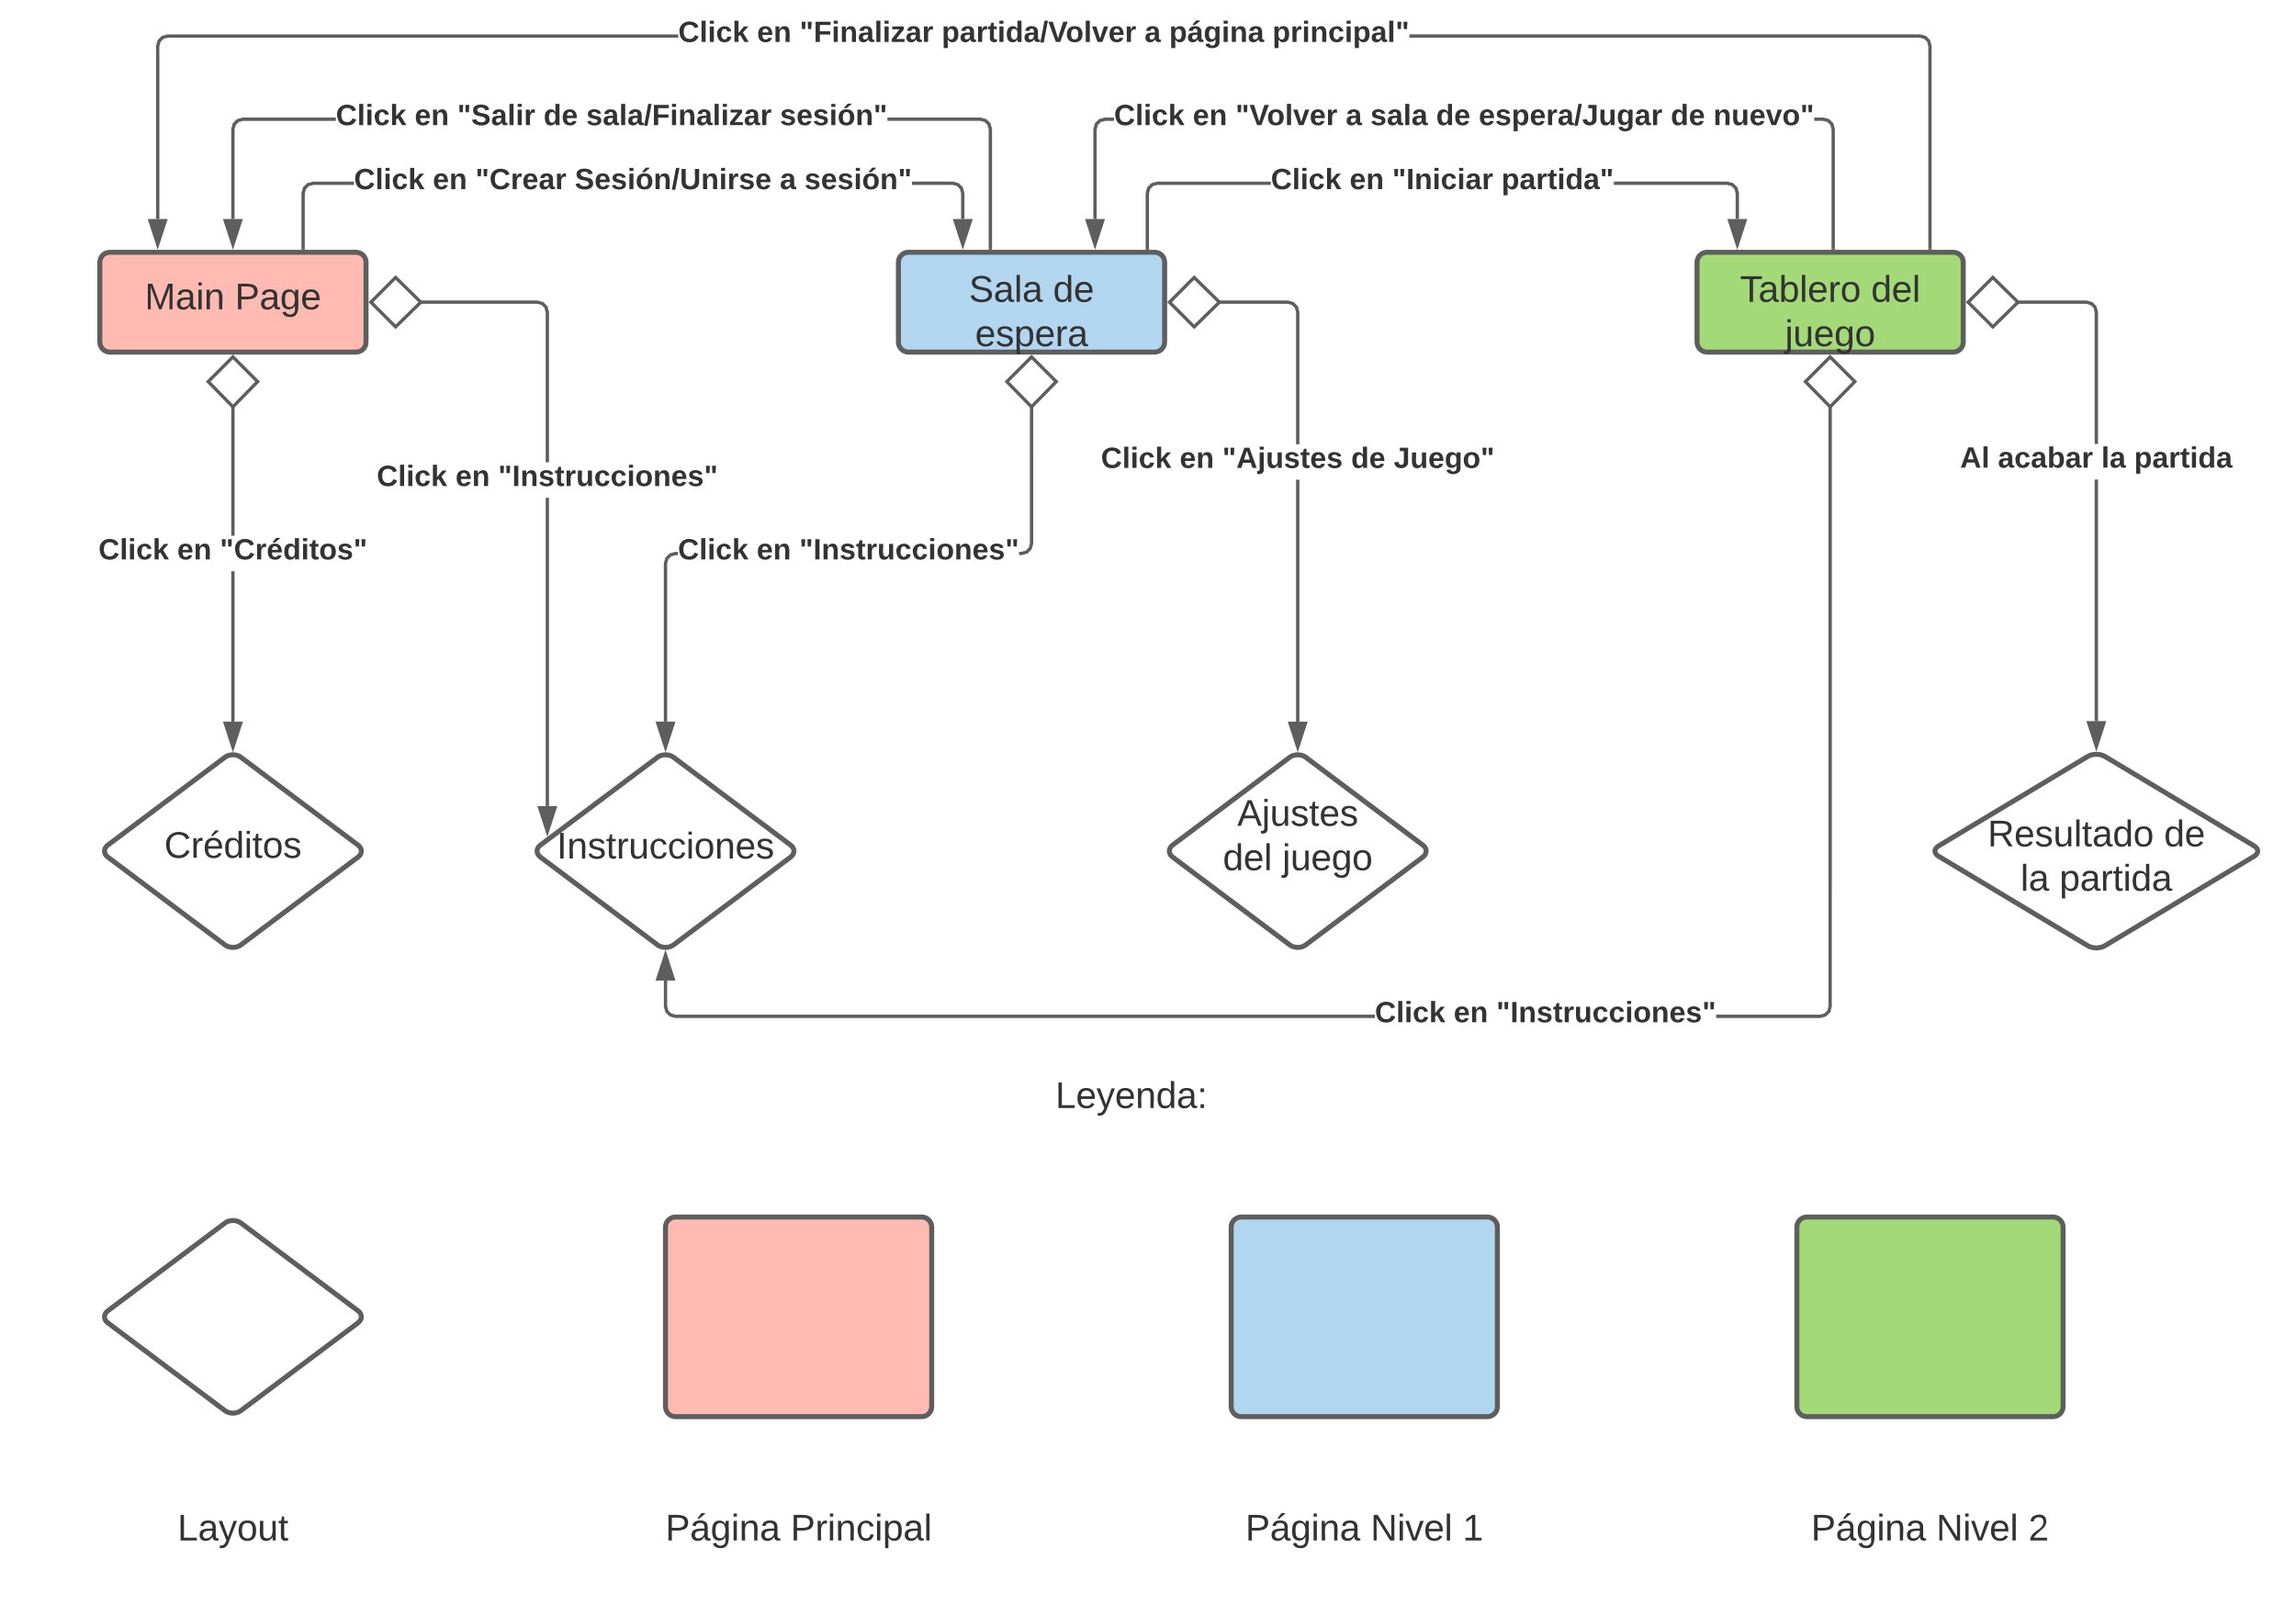 <svg xmlns="http://www.w3.org/2000/svg" xmlns:xlink="http://www.w3.org/1999/xlink" xmlns:lucid="lucid" width="1380" height="971.67"><g transform="translate(-100 -48.333)" lucid:page-tab-id="0_0"><path d="M0 0h1870.87v1322.83H0z" fill="#fff"/><path d="M1140 940h240v60h-240z" fill="none"/><use xlink:href="#a" transform="matrix(1,0,0,1,1140,940) translate(48.519 34.444)"/><use xlink:href="#b" transform="matrix(1,0,0,1,1140,940) translate(123.765 34.444)"/><use xlink:href="#c" transform="matrix(1,0,0,1,1140,940) translate(179.136 34.444)"/><path d="M460 940h240v60H460z" fill="none"/><use xlink:href="#a" transform="matrix(1,0,0,1,460,940) translate(39.907 34.444)"/><use xlink:href="#d" transform="matrix(1,0,0,1,460,940) translate(115.154 34.444)"/><path d="M800 940h240v60H800z" fill="none"/><use xlink:href="#a" transform="matrix(1,0,0,1,800,940) translate(48.519 34.444)"/><use xlink:href="#b" transform="matrix(1,0,0,1,800,940) translate(123.765 34.444)"/><use xlink:href="#e" transform="matrix(1,0,0,1,800,940) translate(179.136 34.444)"/><path d="M660 680h240v60H660z" fill="none"/><use xlink:href="#f" transform="matrix(1,0,0,1,660,680) translate(74.321 34.444)"/><path d="M120 940h240v60H120z" fill="none"/><use xlink:href="#g" transform="matrix(1,0,0,1,120,940) translate(86.667 34.444)"/><path d="M160 206c0-3.3 2.7-6 6-6h148c3.3 0 6 2.7 6 6v48c0 3.3-2.7 6-6 6H166c-3.3 0-6-2.7-6-6z" stroke="#5e5e5e" stroke-width="3" fill="#ffbbb1"/><use xlink:href="#h" transform="matrix(1,0,0,1,172,212) translate(14.975 22.278)"/><use xlink:href="#i" transform="matrix(1,0,0,1,172,212) translate(69.173 22.278)"/><path d="M640 206c0-3.3 2.7-6 6-6h148c3.3 0 6 2.7 6 6v48c0 3.3-2.7 6-6 6H646c-3.3 0-6-2.7-6-6z" stroke="#5e5e5e" stroke-width="3" fill="#b2d6ef"/><use xlink:href="#j" transform="matrix(1,0,0,1,652,212) translate(30.377 17.778)"/><use xlink:href="#k" transform="matrix(1,0,0,1,652,212) translate(80.932 17.778)"/><use xlink:href="#l" transform="matrix(1,0,0,1,652,212) translate(34.08 44.444)"/><path d="M1120 206c0-3.3 2.7-6 6-6h148c3.3 0 6 2.7 6 6v48c0 3.3-2.7 6-6 6h-148c-3.3 0-6-2.7-6-6z" stroke="#5e5e5e" stroke-width="3" fill="#a3d977"/><use xlink:href="#m" transform="matrix(1,0,0,1,1132,212) translate(13.802 17.778)"/><use xlink:href="#n" transform="matrix(1,0,0,1,1132,212) translate(92.63 17.778)"/><use xlink:href="#o" transform="matrix(1,0,0,1,1132,212) translate(40.87 44.444)"/><path d="M235.2 503.6c2.65-2 6.95-2 9.6 0l70.4 52.8c2.65 2 2.65 5.2 0 7.2l-70.4 52.8c-2.65 2-6.95 2-9.6 0l-70.4-52.8c-2.65-2-2.65-5.2 0-7.2z" stroke="#5e5e5e" stroke-width="3" fill="#fff"/><use xlink:href="#p" transform="matrix(1,0,0,1,165,505) translate(33.74 59.028)"/><path d="M495.2 503.6c2.65-2 6.95-2 9.6 0l70.4 52.8c2.65 2 2.65 5.2 0 7.2l-70.4 52.8c-2.65 2-6.95 2-9.6 0l-70.4-52.8c-2.65-2-2.65-5.2 0-7.2z" stroke="#5e5e5e" stroke-width="3" fill="#fff"/><use xlink:href="#q" transform="matrix(1,0,0,1,425,505) translate(9.63 59.444)"/><path d="M875.2 503.6c2.65-2 6.95-2 9.6 0l70.4 52.8c2.65 2 2.65 5.2 0 7.2l-70.4 52.8c-2.65 2-6.95 2-9.6 0l-70.4-52.8c-2.65-2-2.65-5.2 0-7.2z" stroke="#5e5e5e" stroke-width="3" fill="#fff"/><use xlink:href="#r" transform="matrix(1,0,0,1,805,505) translate(38.616 39.788)"/><use xlink:href="#s" transform="matrix(1,0,0,1,805,505) translate(30.005 66.454)"/><use xlink:href="#t" transform="matrix(1,0,0,1,805,505) translate(65.746 66.454)"/><path d="M1354.86 503.1c2.84-1.72 7.44-1.72 10.28 0l89.72 53.8c2.84 1.72 2.84 4.48 0 6.2l-89.72 53.8c-2.84 1.72-7.44 1.72-10.28 0l-89.72-53.8c-2.84-1.72-2.84-4.48 0-6.2z" stroke="#5e5e5e" stroke-width="3" fill="#fff"/><use xlink:href="#u" transform="matrix(1,0,0,1,1265,505) translate(29.635 52.153)"/><use xlink:href="#v" transform="matrix(1,0,0,1,1265,505) translate(135.684 52.153)"/><use xlink:href="#w" transform="matrix(1,0,0,1,1265,505) translate(49.419 78.819)"/><use xlink:href="#x" transform="matrix(1,0,0,1,1265,505) translate(72.814 78.819)"/><path d="M241 482.17h-2v-90.42h2zm0-111.75h-2v-78.17h2zM240 497.43l-4.64-14.26h9.28z" fill="#5e5e5e"/><path d="M240 500.67l-6-18.5h12zm-3.26-16.5L240 494.2l3.26-10.03z" fill="#5e5e5e"/><path d="M254.85 277.76L240 292.92l-14.85-15.16L240 262.92z" fill="#fff"/><path d="M256.26 277.76L240 294.34l-16.26-16.58L240 261.5zm-29.7 0L240 291.5l13.44-13.73L240 264.33z" fill="#5e5e5e"/><use xlink:href="#y" transform="matrix(1,0,0,1,159.16,370.419) translate(0 14.222)"/><use xlink:href="#z" transform="matrix(1,0,0,1,159.16,370.419) translate(47.358 14.222)"/><use xlink:href="#A" transform="matrix(1,0,0,1,159.16,370.419) translate(72.988 14.222)"/><path d="M429.98 532.9h-2V347.6h2zm-3.46-302.98l2.53 2.53.93 3.42v90.42h-2v-90.17l-.72-2.64-1.77-1.8-2.66-.7h-70.6v-2h70.87zM428.98 548.16l-4.64-14.27h9.27z" fill="#5e5e5e"/><path d="M428.98 551.4l-6.02-18.5H435zm-3.26-16.5l3.26 10.02 3.26-10.03z" fill="#5e5e5e"/><path d="M352.9 230l-15.14 14.85L322.9 230l14.86-14.85z" fill="#fff"/><path d="M354.34 230l-16.58 16.26L321.5 230l16.26-16.26zm-30 0l13.43 13.44L351.5 230l-13.73-13.44z" fill="#5e5e5e"/><use xlink:href="#y" transform="matrix(1,0,0,1,326.433,326.291) translate(0 14.222)"/><use xlink:href="#z" transform="matrix(1,0,0,1,326.433,326.291) translate(47.358 14.222)"/><use xlink:href="#B" transform="matrix(1,0,0,1,326.433,326.291) translate(72.988 14.222)"/><path d="M507.46 382.1h-1.33l-2.64.7-1.8 1.78-.7 2.64v94.95h-2v-95.22l.92-3.4 2.53-2.54 3.42-.9h1.6zM721 375.2l-.92 3.4-2.53 2.54-3.42.93h-1.6v-2h1.34l2.64-.73 1.8-1.77.7-2.65v-82.7h2zM500 497.43l-4.64-14.26h9.28z" fill="#5e5e5e"/><path d="M500 500.67l-6-18.5h12zm-3.26-16.5L500 494.2l3.26-10.03z" fill="#5e5e5e"/><path d="M734.85 277.76L720 292.9l-14.85-15.14L720 262.9z" fill="#fff"/><path d="M736.26 277.76L720 294.34l-16.26-16.58L720 261.5zm-29.7 0L720 291.5l13.44-13.73L720 264.33z" fill="#5e5e5e"/><use xlink:href="#y" transform="matrix(1,0,0,1,507.457,370.419) translate(0 14.222)"/><use xlink:href="#z" transform="matrix(1,0,0,1,507.457,370.419) translate(47.358 14.222)"/><use xlink:href="#B" transform="matrix(1,0,0,1,507.457,370.419) translate(72.988 14.222)"/><path d="M881 482.17h-2V336.75h2zm-3.45-252.25l2.53 2.53.92 3.42v79.55h-2v-79.3l-.7-2.63-1.8-1.8-2.63-.7h-41.62v-2h41.88zM880 497.43l-4.64-14.26h9.28z" fill="#5e5e5e"/><path d="M880 500.67l-6-18.5h12zm-3.26-16.5L880 494.2l3.26-10.03z" fill="#5e5e5e"/><path d="M832.9 230l-15.14 14.85L802.9 230l14.86-14.85z" fill="#fff"/><path d="M834.34 230l-16.58 16.26L801.5 230l16.26-16.26zm-30 0l13.43 13.44L831.5 230l-13.73-13.44z" fill="#5e5e5e"/><use xlink:href="#y" transform="matrix(1,0,0,1,761.704,315.419) translate(0 14.222)"/><use xlink:href="#z" transform="matrix(1,0,0,1,761.704,315.419) translate(47.358 14.222)"/><use xlink:href="#C" transform="matrix(1,0,0,1,761.704,315.419) translate(72.988 14.222)"/><use xlink:href="#D" transform="matrix(1,0,0,1,761.704,315.419) translate(150.37 14.222)"/><use xlink:href="#E" transform="matrix(1,0,0,1,761.704,315.419) translate(176 14.222)"/><path d="M501 653.2l.7 2.64 1.8 1.77 2.63.73h420.24v2h-420.5l-3.42-.92-2.53-2.52-.92-3.42v-15.63h2zm700 .26l-.92 3.42-2.53 2.53-3.42.93h-62.67v-2h62.4l2.65-.72 1.8-1.76.7-2.64V292.25h2zM504.64 636.83h-9.28l4.64-14.26z" fill="#5e5e5e"/><path d="M506 637.83h-12l6-18.5zm-9.26-2h6.52L500 625.8z" fill="#5e5e5e"/><path d="M1214.85 277.76L1200 292.9l-14.85-15.14L1200 262.9z" fill="#fff"/><path d="M1216.26 277.76L1200 294.34l-16.26-16.58L1200 261.5zm-29.7 0L1200 291.5l13.44-13.73-13.44-13.44z" fill="#5e5e5e"/><use xlink:href="#y" transform="matrix(1,0,0,1,926.372,648.663) translate(0 14.222)"/><use xlink:href="#z" transform="matrix(1,0,0,1,926.372,648.663) translate(47.358 14.222)"/><use xlink:href="#B" transform="matrix(1,0,0,1,926.372,648.663) translate(72.988 14.222)"/><path d="M1361 481.82h-2V336.58h2zm-3.45-251.9l2.53 2.53.92 3.42v79.38h-2v-79.12l-.7-2.64-1.8-1.8-2.63-.7h-41.62v-2h41.88zM1360 497.1l-4.64-14.28h9.28z" fill="#5e5e5e"/><path d="M1360 500.32l-6-18.5h12zm-3.26-16.5l3.26 10.03 3.26-10.03z" fill="#5e5e5e"/><path d="M1312.9 230l-15.14 14.85L1282.9 230l14.86-14.85z" fill="#fff"/><path d="M1314.34 230l-16.58 16.26L1281.5 230l16.26-16.26zm-30 0l13.43 13.44L1311.5 230l-13.73-13.44z" fill="#5e5e5e"/><use xlink:href="#F" transform="matrix(1,0,0,1,1278.148,315.245) translate(0 14.222)"/><use xlink:href="#G" transform="matrix(1,0,0,1,1278.148,315.245) translate(22.667 14.222)"/><use xlink:href="#H" transform="matrix(1,0,0,1,1278.148,315.245) translate(84.84 14.222)"/><use xlink:href="#I" transform="matrix(1,0,0,1,1278.148,315.245) translate(104.593 14.222)"/><path d="M692.8 119.92l2.53 2.53.93 3.42v71.63h-2v-71.37l-.72-2.64-1.77-1.8-2.65-.7h-55.74v-2h56zM301.88 121h-55.75l-2.64.7-1.8 1.8-.7 2.63V180h-2v-54.13l.92-3.42 2.53-2.53 3.42-.92h56zM240 195.26L235.36 181h9.28z" fill="#5e5e5e"/><path d="M240 198.5l-6-18.5h12zm-3.26-16.5l3.26 10.03 3.26-10.03zM696.26 198.5h-2v-1.03h2z" fill="#5e5e5e"/><g><use xlink:href="#y" transform="matrix(1,0,0,1,301.876,109.333) translate(0 14.222)"/><use xlink:href="#z" transform="matrix(1,0,0,1,301.876,109.333) translate(47.358 14.222)"/><use xlink:href="#J" transform="matrix(1,0,0,1,301.876,109.333) translate(72.988 14.222)"/><use xlink:href="#D" transform="matrix(1,0,0,1,301.876,109.333) translate(124.84 14.222)"/><use xlink:href="#K" transform="matrix(1,0,0,1,301.876,109.333) translate(150.469 14.222)"/><use xlink:href="#L" transform="matrix(1,0,0,1,301.876,109.333) translate(266.914 14.222)"/></g><path d="M312.76 159.5h-24.42l-2.65.7-1.78 1.8-.72 2.63v32.87h-2v-33.13l.93-3.42 2.53-2.53 3.4-.92h24.7zm363.46-1.08l2.53 2.53.92 3.42V180h-2v-15.37l-.7-2.64-1.8-1.8-2.63-.7h-24.42v-2h24.68zM678.67 195.26L674.04 181h9.27z" fill="#5e5e5e"/><path d="M678.67 198.5l-6-18.5h12zM675.4 182l3.27 10.03 3.26-10.03zM283.2 198.5h-2v-1.03h2z" fill="#5e5e5e"/><g><use xlink:href="#y" transform="matrix(1,0,0,1,312.757,147.833) translate(0 14.222)"/><use xlink:href="#z" transform="matrix(1,0,0,1,312.757,147.833) translate(47.358 14.222)"/><use xlink:href="#M" transform="matrix(1,0,0,1,312.757,147.833) translate(72.988 14.222)"/><use xlink:href="#N" transform="matrix(1,0,0,1,312.757,147.833) translate(132.691 14.222)"/><use xlink:href="#O" transform="matrix(1,0,0,1,312.757,147.833) translate(255.951 14.222)"/><use xlink:href="#L" transform="matrix(1,0,0,1,312.757,147.833) translate(270.765 14.222)"/></g><path d="M770.43 198.5" stroke="#5e5e5e" stroke-width="2" fill="none"/><path fill="#5e5e5e"/><path fill="#5e5e5e"/><path d="M863.83 159.5h-68.1l-2.65.7-1.78 1.8-.7 2.63v32.87h-2v-33.13l.9-3.42 2.54-2.53 3.42-.92h68.37zm277.92-1.08l2.53 2.53.92 3.42V180h-2v-15.37l-.7-2.64-1.8-1.8-2.63-.7h-68.1v-2h68.37zM1144.2 195.26l-4.63-14.26h9.27z" fill="#5e5e5e"/><path d="M1144.2 198.5l-6-18.5h12.02zm-3.25-16.5l3.25 10.03 3.26-10.03zM790.6 198.5h-2v-1.03h2z" fill="#5e5e5e"/><g><use xlink:href="#y" transform="matrix(1,0,0,1,863.835,147.833) translate(0 14.222)"/><use xlink:href="#z" transform="matrix(1,0,0,1,863.835,147.833) translate(47.358 14.222)"/><use xlink:href="#P" transform="matrix(1,0,0,1,863.835,147.833) translate(72.988 14.222)"/><use xlink:href="#Q" transform="matrix(1,0,0,1,863.835,147.833) translate(138.617 14.222)"/></g><path d="M1199.4 119.92l2.53 2.53.92 3.42v71.63h-2v-71.37l-.7-2.64-1.8-1.8-2.63-.7h-5.3v-2h5.56zM769.58 121h-5.3l-2.64.7-1.78 1.8-.72 2.63V180h-2v-54.13l.93-3.42 2.53-2.53 3.4-.92h5.58zM758.14 195.26L753.5 181h9.28z" fill="#5e5e5e"/><path d="M758.14 198.5l-6-18.5h12.02zM754.9 182l3.24 10.03L761.4 182zM1202.85 198.5h-2v-1.03h2z" fill="#5e5e5e"/><g><use xlink:href="#y" transform="matrix(1,0,0,1,769.579,109.333) translate(0 14.222)"/><use xlink:href="#z" transform="matrix(1,0,0,1,769.579,109.333) translate(47.358 14.222)"/><use xlink:href="#R" transform="matrix(1,0,0,1,769.579,109.333) translate(72.988 14.222)"/><use xlink:href="#O" transform="matrix(1,0,0,1,769.579,109.333) translate(139.259 14.222)"/><use xlink:href="#S" transform="matrix(1,0,0,1,769.579,109.333) translate(154.074 14.222)"/><use xlink:href="#D" transform="matrix(1,0,0,1,769.579,109.333) translate(193.58 14.222)"/><use xlink:href="#T" transform="matrix(1,0,0,1,769.579,109.333) translate(219.21 14.222)"/><use xlink:href="#D" transform="matrix(1,0,0,1,769.579,109.333) translate(334.617 14.222)"/><use xlink:href="#U" transform="matrix(1,0,0,1,769.579,109.333) translate(360.247 14.222)"/></g><path d="M1257.55 69.92l2.53 2.53.92 3.42V197.5h-2V76.13l-.7-2.64-1.8-1.8-2.63-.7H947.12v-2h307zM507.65 71H200.92l-2.63.7-1.78 1.8-.72 2.63V180h-2V75.87l.92-3.42 2.53-2.53 3.4-.92h307.03zM194.78 195.26L190.14 181h9.27z" fill="#5e5e5e"/><path d="M194.78 198.5l-6-18.5h12zm-3.26-16.5l3.26 10.03 3.26-10.03zM1261 198.5h-2v-1.03h2z" fill="#5e5e5e"/><g><use xlink:href="#y" transform="matrix(1,0,0,1,507.66,59.333) translate(0 14.222)"/><use xlink:href="#z" transform="matrix(1,0,0,1,507.66,59.333) translate(47.358 14.222)"/><use xlink:href="#V" transform="matrix(1,0,0,1,507.66,59.333) translate(72.988 14.222)"/><use xlink:href="#W" transform="matrix(1,0,0,1,507.66,59.333) translate(158.321 14.222)"/><use xlink:href="#O" transform="matrix(1,0,0,1,507.66,59.333) translate(280.247 14.222)"/><use xlink:href="#X" transform="matrix(1,0,0,1,507.66,59.333) translate(295.062 14.222)"/><use xlink:href="#Y" transform="matrix(1,0,0,1,507.66,59.333) translate(357.136 14.222)"/></g><path d="M235.2 783.6c2.65-2 6.95-2 9.6 0l70.4 52.8c2.65 2 2.65 5.2 0 7.2l-70.4 52.8c-2.65 2-6.95 2-9.6 0l-70.4-52.8c-2.65-2-2.65-5.2 0-7.2z" stroke="#5e5e5e" stroke-width="3" fill="#fff"/><path d="M500 786c0-3.3 2.7-6 6-6h148c3.3 0 6 2.7 6 6v108c0 3.3-2.7 6-6 6H506c-3.3 0-6-2.7-6-6z" stroke="#5e5e5e" stroke-width="3" fill="#ffbbb1"/><path d="M840 786c0-3.3 2.7-6 6-6h148c3.3 0 6 2.7 6 6v108c0 3.3-2.7 6-6 6H846c-3.3 0-6-2.7-6-6z" stroke="#5e5e5e" stroke-width="3" fill="#b2d6ef"/><path d="M1180 786c0-3.3 2.7-6 6-6h148c3.3 0 6 2.7 6 6v108c0 3.3-2.7 6-6 6h-148c-3.3 0-6-2.7-6-6z" stroke="#5e5e5e" stroke-width="3" fill="#a3d977"/><defs><path fill="#333" d="M30-248c87 1 191-15 191 75 0 78-77 80-158 76V0H30v-248zm33 125c57 0 124 11 124-50 0-59-68-47-124-48v98" id="Z"/><path fill="#333" d="M141-36C126-15 110 5 73 4 37 3 15-17 15-53c-1-64 63-63 125-63 3-35-9-54-41-54-24 1-41 7-42 31l-33-3c5-37 33-52 76-52 45 0 72 20 72 64v82c-1 20 7 32 28 27v20c-31 9-61-2-59-35zM48-53c0 20 12 33 32 33 41-3 63-29 60-74-43 2-92-5-92 41zm25-158c8-23 27-35 38-54h36v5l-58 49H73" id="aa"/><path fill="#333" d="M177-190C167-65 218 103 67 71c-23-6-38-20-44-43l32-5c15 47 100 32 89-28v-30C133-14 115 1 83 1 29 1 15-40 15-95c0-56 16-97 71-98 29-1 48 16 59 35 1-10 0-23 2-32h30zM94-22c36 0 50-32 50-73 0-42-14-75-50-75-39 0-46 34-46 75s6 73 46 73" id="ab"/><path fill="#333" d="M24-231v-30h32v30H24zM24 0v-190h32V0H24" id="ac"/><path fill="#333" d="M117-194c89-4 53 116 60 194h-32v-121c0-31-8-49-39-48C34-167 62-67 57 0H25l-1-190h30c1 10-1 24 2 32 11-22 29-35 61-36" id="ad"/><path fill="#333" d="M141-36C126-15 110 5 73 4 37 3 15-17 15-53c-1-64 63-63 125-63 3-35-9-54-41-54-24 1-41 7-42 31l-33-3c5-37 33-52 76-52 45 0 72 20 72 64v82c-1 20 7 32 28 27v20c-31 9-61-2-59-35zM48-53c0 20 12 33 32 33 41-3 63-29 60-74-43 2-92-5-92 41" id="ae"/><g id="a"><use transform="matrix(0.062,0,0,0.062,0,0)" xlink:href="#Z"/><use transform="matrix(0.062,0,0,0.062,14.815,0)" xlink:href="#aa"/><use transform="matrix(0.062,0,0,0.062,27.16,0)" xlink:href="#ab"/><use transform="matrix(0.062,0,0,0.062,39.506,0)" xlink:href="#ac"/><use transform="matrix(0.062,0,0,0.062,44.383,0)" xlink:href="#ad"/><use transform="matrix(0.062,0,0,0.062,56.728,0)" xlink:href="#ae"/></g><path fill="#333" d="M190 0L58-211 59 0H30v-248h39L202-35l-2-213h31V0h-41" id="af"/><path fill="#333" d="M108 0H70L1-190h34L89-25l56-165h34" id="ag"/><path fill="#333" d="M100-194c63 0 86 42 84 106H49c0 40 14 67 53 68 26 1 43-12 49-29l28 8c-11 28-37 45-77 45C44 4 14-33 15-96c1-61 26-98 85-98zm52 81c6-60-76-77-97-28-3 7-6 17-6 28h103" id="ah"/><path fill="#333" d="M24 0v-261h32V0H24" id="ai"/><g id="b"><use transform="matrix(0.062,0,0,0.062,0,0)" xlink:href="#af"/><use transform="matrix(0.062,0,0,0.062,15.988,0)" xlink:href="#ac"/><use transform="matrix(0.062,0,0,0.062,20.864,0)" xlink:href="#ag"/><use transform="matrix(0.062,0,0,0.062,31.975,0)" xlink:href="#ah"/><use transform="matrix(0.062,0,0,0.062,44.321,0)" xlink:href="#ai"/></g><path fill="#333" d="M101-251c82-7 93 87 43 132L82-64C71-53 59-42 53-27h129V0H18c2-99 128-94 128-182 0-28-16-43-45-43s-46 15-49 41l-32-3c6-41 34-60 81-64" id="aj"/><use transform="matrix(0.062,0,0,0.062,0,0)" xlink:href="#aj" id="c"/><path fill="#333" d="M114-163C36-179 61-72 57 0H25l-1-190h30c1 12-1 29 2 39 6-27 23-49 58-41v29" id="ak"/><path fill="#333" d="M96-169c-40 0-48 33-48 73s9 75 48 75c24 0 41-14 43-38l32 2c-6 37-31 61-74 61-59 0-76-41-82-99-10-93 101-131 147-64 4 7 5 14 7 22l-32 3c-4-21-16-35-41-35" id="al"/><path fill="#333" d="M115-194c55 1 70 41 70 98S169 2 115 4C84 4 66-9 55-30l1 105H24l-1-265h31l2 30c10-21 28-34 59-34zm-8 174c40 0 45-34 45-75s-6-73-45-74c-42 0-51 32-51 76 0 43 10 73 51 73" id="am"/><g id="d"><use transform="matrix(0.062,0,0,0.062,0,0)" xlink:href="#Z"/><use transform="matrix(0.062,0,0,0.062,14.815,0)" xlink:href="#ak"/><use transform="matrix(0.062,0,0,0.062,22.16,0)" xlink:href="#ac"/><use transform="matrix(0.062,0,0,0.062,27.037,0)" xlink:href="#ad"/><use transform="matrix(0.062,0,0,0.062,39.383,0)" xlink:href="#al"/><use transform="matrix(0.062,0,0,0.062,50.494,0)" xlink:href="#ac"/><use transform="matrix(0.062,0,0,0.062,55.37,0)" xlink:href="#am"/><use transform="matrix(0.062,0,0,0.062,67.716,0)" xlink:href="#ae"/><use transform="matrix(0.062,0,0,0.062,80.062,0)" xlink:href="#ai"/></g><path fill="#333" d="M27 0v-27h64v-190l-56 39v-29l58-41h29v221h61V0H27" id="an"/><use transform="matrix(0.062,0,0,0.062,0,0)" xlink:href="#an" id="e"/><path fill="#333" d="M30 0v-248h33v221h125V0H30" id="ao"/><path fill="#333" d="M179-190L93 31C79 59 56 82 12 73V49c39 6 53-20 64-50L1-190h34L92-34l54-156h33" id="ap"/><path fill="#333" d="M85-194c31 0 48 13 60 33l-1-100h32l1 261h-30c-2-10 0-23-3-31C134-8 116 4 85 4 32 4 16-35 15-94c0-66 23-100 70-100zm9 24c-40 0-46 34-46 75 0 40 6 74 45 74 42 0 51-32 51-76 0-42-9-74-50-73" id="aq"/><path fill="#333" d="M33-154v-36h34v36H33zM33 0v-36h34V0H33" id="ar"/><g id="f"><use transform="matrix(0.062,0,0,0.062,0,0)" xlink:href="#ao"/><use transform="matrix(0.062,0,0,0.062,12.346,0)" xlink:href="#ah"/><use transform="matrix(0.062,0,0,0.062,24.691,0)" xlink:href="#ap"/><use transform="matrix(0.062,0,0,0.062,35.802,0)" xlink:href="#ah"/><use transform="matrix(0.062,0,0,0.062,48.148,0)" xlink:href="#ad"/><use transform="matrix(0.062,0,0,0.062,60.494,0)" xlink:href="#aq"/><use transform="matrix(0.062,0,0,0.062,72.84,0)" xlink:href="#ae"/><use transform="matrix(0.062,0,0,0.062,85.185,0)" xlink:href="#ar"/></g><path fill="#333" d="M100-194c62-1 85 37 85 99 1 63-27 99-86 99S16-35 15-95c0-66 28-99 85-99zM99-20c44 1 53-31 53-75 0-43-8-75-51-75s-53 32-53 75 10 74 51 75" id="as"/><path fill="#333" d="M84 4C-5 8 30-112 23-190h32v120c0 31 7 50 39 49 72-2 45-101 50-169h31l1 190h-30c-1-10 1-25-2-33-11 22-28 36-60 37" id="at"/><path fill="#333" d="M59-47c-2 24 18 29 38 22v24C64 9 27 4 27-40v-127H5v-23h24l9-43h21v43h35v23H59v120" id="au"/><g id="g"><use transform="matrix(0.062,0,0,0.062,0,0)" xlink:href="#ao"/><use transform="matrix(0.062,0,0,0.062,12.346,0)" xlink:href="#ae"/><use transform="matrix(0.062,0,0,0.062,24.691,0)" xlink:href="#ap"/><use transform="matrix(0.062,0,0,0.062,35.802,0)" xlink:href="#as"/><use transform="matrix(0.062,0,0,0.062,48.148,0)" xlink:href="#at"/><use transform="matrix(0.062,0,0,0.062,60.494,0)" xlink:href="#au"/></g><path fill="#333" d="M240 0l2-218c-23 76-54 145-80 218h-23L58-218 59 0H30v-248h44l77 211c21-75 51-140 76-211h43V0h-30" id="av"/><g id="h"><use transform="matrix(0.062,0,0,0.062,0,0)" xlink:href="#av"/><use transform="matrix(0.062,0,0,0.062,18.457,0)" xlink:href="#ae"/><use transform="matrix(0.062,0,0,0.062,30.802,0)" xlink:href="#ac"/><use transform="matrix(0.062,0,0,0.062,35.679,0)" xlink:href="#ad"/></g><g id="i"><use transform="matrix(0.062,0,0,0.062,0,0)" xlink:href="#Z"/><use transform="matrix(0.062,0,0,0.062,14.815,0)" xlink:href="#ae"/><use transform="matrix(0.062,0,0,0.062,27.16,0)" xlink:href="#ab"/><use transform="matrix(0.062,0,0,0.062,39.506,0)" xlink:href="#ah"/></g><path fill="#333" d="M185-189c-5-48-123-54-124 2 14 75 158 14 163 119 3 78-121 87-175 55-17-10-28-26-33-46l33-7c5 56 141 63 141-1 0-78-155-14-162-118-5-82 145-84 179-34 5 7 8 16 11 25" id="aw"/><g id="j"><use transform="matrix(0.062,0,0,0.062,0,0)" xlink:href="#aw"/><use transform="matrix(0.062,0,0,0.062,14.815,0)" xlink:href="#ae"/><use transform="matrix(0.062,0,0,0.062,27.16,0)" xlink:href="#ai"/><use transform="matrix(0.062,0,0,0.062,32.037,0)" xlink:href="#ae"/></g><g id="k"><use transform="matrix(0.062,0,0,0.062,0,0)" xlink:href="#aq"/><use transform="matrix(0.062,0,0,0.062,12.346,0)" xlink:href="#ah"/></g><path fill="#333" d="M135-143c-3-34-86-38-87 0 15 53 115 12 119 90S17 21 10-45l28-5c4 36 97 45 98 0-10-56-113-15-118-90-4-57 82-63 122-42 12 7 21 19 24 35" id="ax"/><g id="l"><use transform="matrix(0.062,0,0,0.062,0,0)" xlink:href="#ah"/><use transform="matrix(0.062,0,0,0.062,12.346,0)" xlink:href="#ax"/><use transform="matrix(0.062,0,0,0.062,23.457,0)" xlink:href="#am"/><use transform="matrix(0.062,0,0,0.062,35.802,0)" xlink:href="#ah"/><use transform="matrix(0.062,0,0,0.062,48.148,0)" xlink:href="#ak"/><use transform="matrix(0.062,0,0,0.062,55.494,0)" xlink:href="#ae"/></g><path fill="#333" d="M127-220V0H93v-220H8v-28h204v28h-85" id="ay"/><path fill="#333" d="M115-194c53 0 69 39 70 98 0 66-23 100-70 100C84 3 66-7 56-30L54 0H23l1-261h32v101c10-23 28-34 59-34zm-8 174c40 0 45-34 45-75 0-40-5-75-45-74-42 0-51 32-51 76 0 43 10 73 51 73" id="az"/><g id="m"><use transform="matrix(0.062,0,0,0.062,0,0)" xlink:href="#ay"/><use transform="matrix(0.062,0,0,0.062,11.049,0)" xlink:href="#ae"/><use transform="matrix(0.062,0,0,0.062,23.395,0)" xlink:href="#az"/><use transform="matrix(0.062,0,0,0.062,35.741,0)" xlink:href="#ai"/><use transform="matrix(0.062,0,0,0.062,40.617,0)" xlink:href="#ah"/><use transform="matrix(0.062,0,0,0.062,52.963,0)" xlink:href="#ak"/><use transform="matrix(0.062,0,0,0.062,60.309,0)" xlink:href="#as"/></g><g id="n"><use transform="matrix(0.062,0,0,0.062,0,0)" xlink:href="#aq"/><use transform="matrix(0.062,0,0,0.062,12.346,0)" xlink:href="#ah"/><use transform="matrix(0.062,0,0,0.062,24.691,0)" xlink:href="#ai"/></g><path fill="#333" d="M24-231v-30h32v30H24zM-9 49c24 4 33-6 33-30v-209h32V24c2 40-23 58-65 49V49" id="aA"/><g id="o"><use transform="matrix(0.062,0,0,0.062,0,0)" xlink:href="#aA"/><use transform="matrix(0.062,0,0,0.062,4.877,0)" xlink:href="#at"/><use transform="matrix(0.062,0,0,0.062,17.222,0)" xlink:href="#ah"/><use transform="matrix(0.062,0,0,0.062,29.568,0)" xlink:href="#ab"/><use transform="matrix(0.062,0,0,0.062,41.914,0)" xlink:href="#as"/></g><path fill="#333" d="M212-179c-10-28-35-45-73-45-59 0-87 40-87 99 0 60 29 101 89 101 43 0 62-24 78-52l27 14C228-24 195 4 139 4 59 4 22-46 18-125c-6-104 99-153 187-111 19 9 31 26 39 46" id="aB"/><path fill="#333" d="M100-194c63 0 86 42 84 106H49c0 40 14 67 53 68 26 1 43-12 49-29l28 8c-11 28-37 45-77 45C44 4 14-33 15-96c1-61 26-98 85-98zm52 81c6-60-76-77-97-28-3 7-6 17-6 28h103zm-74-98c8-23 27-35 38-54h36v5l-58 49H78" id="aC"/><g id="p"><use transform="matrix(0.062,0,0,0.062,0,0)" xlink:href="#aB"/><use transform="matrix(0.062,0,0,0.062,15.988,0)" xlink:href="#ak"/><use transform="matrix(0.062,0,0,0.062,23.333,0)" xlink:href="#aC"/><use transform="matrix(0.062,0,0,0.062,35.679,0)" xlink:href="#aq"/><use transform="matrix(0.062,0,0,0.062,48.025,0)" xlink:href="#ac"/><use transform="matrix(0.062,0,0,0.062,52.901,0)" xlink:href="#au"/><use transform="matrix(0.062,0,0,0.062,59.074,0)" xlink:href="#as"/><use transform="matrix(0.062,0,0,0.062,71.42,0)" xlink:href="#ax"/></g><path fill="#333" d="M33 0v-248h34V0H33" id="aD"/><g id="q"><use transform="matrix(0.062,0,0,0.062,0,0)" xlink:href="#aD"/><use transform="matrix(0.062,0,0,0.062,6.173,0)" xlink:href="#ad"/><use transform="matrix(0.062,0,0,0.062,18.519,0)" xlink:href="#ax"/><use transform="matrix(0.062,0,0,0.062,29.63,0)" xlink:href="#au"/><use transform="matrix(0.062,0,0,0.062,35.802,0)" xlink:href="#ak"/><use transform="matrix(0.062,0,0,0.062,43.148,0)" xlink:href="#at"/><use transform="matrix(0.062,0,0,0.062,55.494,0)" xlink:href="#al"/><use transform="matrix(0.062,0,0,0.062,66.605,0)" xlink:href="#al"/><use transform="matrix(0.062,0,0,0.062,77.716,0)" xlink:href="#ac"/><use transform="matrix(0.062,0,0,0.062,82.593,0)" xlink:href="#as"/><use transform="matrix(0.062,0,0,0.062,94.938,0)" xlink:href="#ad"/><use transform="matrix(0.062,0,0,0.062,107.284,0)" xlink:href="#ah"/><use transform="matrix(0.062,0,0,0.062,119.63,0)" xlink:href="#ax"/></g><path fill="#333" d="M205 0l-28-72H64L36 0H1l101-248h38L239 0h-34zm-38-99l-47-123c-12 45-31 82-46 123h93" id="aE"/><g id="r"><use transform="matrix(0.062,0,0,0.062,0,0)" xlink:href="#aE"/><use transform="matrix(0.062,0,0,0.062,14.815,0)" xlink:href="#aA"/><use transform="matrix(0.062,0,0,0.062,19.691,0)" xlink:href="#at"/><use transform="matrix(0.062,0,0,0.062,32.037,0)" xlink:href="#ax"/><use transform="matrix(0.062,0,0,0.062,43.148,0)" xlink:href="#au"/><use transform="matrix(0.062,0,0,0.062,49.321,0)" xlink:href="#ah"/><use transform="matrix(0.062,0,0,0.062,61.667,0)" xlink:href="#ax"/></g><g id="s"><use transform="matrix(0.062,0,0,0.062,0,0)" xlink:href="#aq"/><use transform="matrix(0.062,0,0,0.062,12.346,0)" xlink:href="#ah"/><use transform="matrix(0.062,0,0,0.062,24.691,0)" xlink:href="#ai"/></g><g id="t"><use transform="matrix(0.062,0,0,0.062,0,0)" xlink:href="#aA"/><use transform="matrix(0.062,0,0,0.062,4.877,0)" xlink:href="#at"/><use transform="matrix(0.062,0,0,0.062,17.222,0)" xlink:href="#ah"/><use transform="matrix(0.062,0,0,0.062,29.568,0)" xlink:href="#ab"/><use transform="matrix(0.062,0,0,0.062,41.914,0)" xlink:href="#as"/></g><path fill="#333" d="M233-177c-1 41-23 64-60 70L243 0h-38l-65-103H63V0H30v-248c88 3 205-21 203 71zM63-129c60-2 137 13 137-47 0-61-80-42-137-45v92" id="aF"/><g id="u"><use transform="matrix(0.062,0,0,0.062,0,0)" xlink:href="#aF"/><use transform="matrix(0.062,0,0,0.062,15.988,0)" xlink:href="#ah"/><use transform="matrix(0.062,0,0,0.062,28.333,0)" xlink:href="#ax"/><use transform="matrix(0.062,0,0,0.062,39.444,0)" xlink:href="#at"/><use transform="matrix(0.062,0,0,0.062,51.79,0)" xlink:href="#ai"/><use transform="matrix(0.062,0,0,0.062,56.667,0)" xlink:href="#au"/><use transform="matrix(0.062,0,0,0.062,62.84,0)" xlink:href="#ae"/><use transform="matrix(0.062,0,0,0.062,75.185,0)" xlink:href="#aq"/><use transform="matrix(0.062,0,0,0.062,87.531,0)" xlink:href="#as"/></g><g id="v"><use transform="matrix(0.062,0,0,0.062,0,0)" xlink:href="#aq"/><use transform="matrix(0.062,0,0,0.062,12.346,0)" xlink:href="#ah"/></g><g id="w"><use transform="matrix(0.062,0,0,0.062,0,0)" xlink:href="#ai"/><use transform="matrix(0.062,0,0,0.062,4.877,0)" xlink:href="#ae"/></g><g id="x"><use transform="matrix(0.062,0,0,0.062,0,0)" xlink:href="#am"/><use transform="matrix(0.062,0,0,0.062,12.346,0)" xlink:href="#ae"/><use transform="matrix(0.062,0,0,0.062,24.691,0)" xlink:href="#ak"/><use transform="matrix(0.062,0,0,0.062,32.037,0)" xlink:href="#au"/><use transform="matrix(0.062,0,0,0.062,38.21,0)" xlink:href="#ac"/><use transform="matrix(0.062,0,0,0.062,43.086,0)" xlink:href="#aq"/><use transform="matrix(0.062,0,0,0.062,55.432,0)" xlink:href="#ae"/></g><path fill="#333" d="M67-125c0 53 21 87 73 88 37 1 54-22 65-47l45 17C233-25 199 4 140 4 58 4 20-42 15-125 8-235 124-281 211-232c18 10 29 29 36 50l-46 12c-8-25-30-41-62-41-52 0-71 34-72 86" id="aG"/><path fill="#333" d="M25 0v-261h50V0H25" id="aH"/><path fill="#333" d="M25-224v-37h50v37H25zM25 0v-190h50V0H25" id="aI"/><path fill="#333" d="M190-63c-7 42-38 67-86 67-59 0-84-38-90-98-12-110 154-137 174-36l-49 2c-2-19-15-32-35-32-30 0-35 28-38 64-6 74 65 87 74 30" id="aJ"/><path fill="#333" d="M147 0L96-86 75-71V0H25v-261h50v150l67-79h53l-66 74L201 0h-54" id="aK"/><g id="y"><use transform="matrix(0.049,0,0,0.049,0,0)" xlink:href="#aG"/><use transform="matrix(0.049,0,0,0.049,12.79,0)" xlink:href="#aH"/><use transform="matrix(0.049,0,0,0.049,17.728,0)" xlink:href="#aI"/><use transform="matrix(0.049,0,0,0.049,22.667,0)" xlink:href="#aJ"/><use transform="matrix(0.049,0,0,0.049,32.543,0)" xlink:href="#aK"/></g><path fill="#333" d="M185-48c-13 30-37 53-82 52C43 2 14-33 14-96s30-98 90-98c62 0 83 45 84 108H66c0 31 8 55 39 56 18 0 30-7 34-22zm-45-69c5-46-57-63-70-21-2 6-4 13-4 21h74" id="aL"/><path fill="#333" d="M135-194c87-1 58 113 63 194h-50c-7-57 23-157-34-157-59 0-34 97-39 157H25l-1-190h47c2 12-1 28 3 38 12-26 28-41 61-42" id="aM"/><g id="z"><use transform="matrix(0.049,0,0,0.049,0,0)" xlink:href="#aL"/><use transform="matrix(0.049,0,0,0.049,9.877,0)" xlink:href="#aM"/></g><path fill="#333" d="M142-158h-39l-4-90h48zm-75 0H28l-4-90h48" id="aN"/><path fill="#333" d="M135-150c-39-12-60 13-60 57V0H25l-1-190h47c2 13-1 29 3 40 6-28 27-53 61-41v41" id="aO"/><path fill="#333" d="M185-48c-13 30-37 53-82 52C43 2 14-33 14-96s30-98 90-98c62 0 83 45 84 108H66c0 31 8 55 39 56 18 0 30-7 34-22zm-45-69c5-46-57-63-70-21-2 6-4 13-4 21h74zm-67-91v-5l45-51h45v8l-60 48H73" id="aP"/><path fill="#333" d="M88-194c31-1 46 15 58 34l-1-101h50l1 261h-48c-2-10 0-23-3-31C134-8 116 4 84 4 32 4 16-41 15-95c0-56 19-97 73-99zm17 164c33 0 40-30 41-66 1-37-9-64-41-64s-38 30-39 65c0 43 13 65 39 65" id="aQ"/><path fill="#333" d="M115-3C79 11 28 4 28-45v-112H4v-33h27l15-45h31v45h36v33H77v99c-1 23 16 31 38 25v30" id="aR"/><path fill="#333" d="M110-194c64 0 96 36 96 99 0 64-35 99-97 99-61 0-95-36-95-99 0-62 34-99 96-99zm-1 164c35 0 45-28 45-65 0-40-10-65-43-65-34 0-45 26-45 65 0 36 10 65 43 65" id="aS"/><path fill="#333" d="M137-138c1-29-70-34-71-4 15 46 118 7 119 86 1 83-164 76-172 9l43-7c4 19 20 25 44 25 33 8 57-30 24-41C81-84 22-81 20-136c-2-80 154-74 161-7" id="aT"/><g id="A"><use transform="matrix(0.049,0,0,0.049,0,0)" xlink:href="#aN"/><use transform="matrix(0.049,0,0,0.049,8.395,0)" xlink:href="#aG"/><use transform="matrix(0.049,0,0,0.049,21.185,0)" xlink:href="#aO"/><use transform="matrix(0.049,0,0,0.049,28.099,0)" xlink:href="#aP"/><use transform="matrix(0.049,0,0,0.049,37.975,0)" xlink:href="#aQ"/><use transform="matrix(0.049,0,0,0.049,48.79,0)" xlink:href="#aI"/><use transform="matrix(0.049,0,0,0.049,53.728,0)" xlink:href="#aR"/><use transform="matrix(0.049,0,0,0.049,59.605,0)" xlink:href="#aS"/><use transform="matrix(0.049,0,0,0.049,70.42,0)" xlink:href="#aT"/><use transform="matrix(0.049,0,0,0.049,80.296,0)" xlink:href="#aN"/></g><path fill="#333" d="M24 0v-248h52V0H24" id="aU"/><path fill="#333" d="M85 4C-2 5 27-109 22-190h50c7 57-23 150 33 157 60-5 35-97 40-157h50l1 190h-47c-2-12 1-28-3-38-12 25-28 42-61 42" id="aV"/><g id="B"><use transform="matrix(0.049,0,0,0.049,0,0)" xlink:href="#aN"/><use transform="matrix(0.049,0,0,0.049,8.395,0)" xlink:href="#aU"/><use transform="matrix(0.049,0,0,0.049,13.333,0)" xlink:href="#aM"/><use transform="matrix(0.049,0,0,0.049,24.148,0)" xlink:href="#aT"/><use transform="matrix(0.049,0,0,0.049,34.025,0)" xlink:href="#aR"/><use transform="matrix(0.049,0,0,0.049,39.901,0)" xlink:href="#aO"/><use transform="matrix(0.049,0,0,0.049,46.815,0)" xlink:href="#aV"/><use transform="matrix(0.049,0,0,0.049,57.63,0)" xlink:href="#aJ"/><use transform="matrix(0.049,0,0,0.049,67.506,0)" xlink:href="#aJ"/><use transform="matrix(0.049,0,0,0.049,77.383,0)" xlink:href="#aI"/><use transform="matrix(0.049,0,0,0.049,82.321,0)" xlink:href="#aS"/><use transform="matrix(0.049,0,0,0.049,93.136,0)" xlink:href="#aM"/><use transform="matrix(0.049,0,0,0.049,103.951,0)" xlink:href="#aL"/><use transform="matrix(0.049,0,0,0.049,113.827,0)" xlink:href="#aT"/><use transform="matrix(0.049,0,0,0.049,123.704,0)" xlink:href="#aN"/></g><path fill="#333" d="M199 0l-22-63H83L61 0H9l90-248h61L250 0h-51zm-33-102l-36-108c-10 38-24 72-36 108h72" id="aW"/><path fill="#333" d="M25-224v-37h50v37H25zM75 22c2 45-34 59-81 51V38c22 5 31-5 31-27v-201h50V22" id="aX"/><g id="C"><use transform="matrix(0.049,0,0,0.049,0,0)" xlink:href="#aN"/><use transform="matrix(0.049,0,0,0.049,8.395,0)" xlink:href="#aW"/><use transform="matrix(0.049,0,0,0.049,21.185,0)" xlink:href="#aX"/><use transform="matrix(0.049,0,0,0.049,26.123,0)" xlink:href="#aV"/><use transform="matrix(0.049,0,0,0.049,36.938,0)" xlink:href="#aT"/><use transform="matrix(0.049,0,0,0.049,46.815,0)" xlink:href="#aR"/><use transform="matrix(0.049,0,0,0.049,52.691,0)" xlink:href="#aL"/><use transform="matrix(0.049,0,0,0.049,62.568,0)" xlink:href="#aT"/></g><g id="D"><use transform="matrix(0.049,0,0,0.049,0,0)" xlink:href="#aQ"/><use transform="matrix(0.049,0,0,0.049,10.815,0)" xlink:href="#aL"/></g><path fill="#333" d="M176-78C186 10 51 31 16-35c-5-9-9-19-11-32l52-8c4 21 12 37 35 38 23 0 32-16 32-40v-130H75v-41h101v170" id="aY"/><path fill="#333" d="M195-6C206 82 75 100 31 46c-4-6-6-13-8-21l49-6c3 16 16 24 34 25 40 0 42-37 40-79-11 22-30 35-61 35-53 0-70-43-70-97 0-56 18-96 73-97 30 0 46 14 59 34l2-30h47zm-90-29c32 0 41-27 41-63 0-35-9-62-40-62-32 0-39 29-40 63 0 36 9 62 39 62" id="aZ"/><g id="E"><use transform="matrix(0.049,0,0,0.049,0,0)" xlink:href="#aY"/><use transform="matrix(0.049,0,0,0.049,9.877,0)" xlink:href="#aV"/><use transform="matrix(0.049,0,0,0.049,20.691,0)" xlink:href="#aL"/><use transform="matrix(0.049,0,0,0.049,30.568,0)" xlink:href="#aZ"/><use transform="matrix(0.049,0,0,0.049,41.383,0)" xlink:href="#aS"/><use transform="matrix(0.049,0,0,0.049,52.198,0)" xlink:href="#aN"/></g><g id="F"><use transform="matrix(0.049,0,0,0.049,0,0)" xlink:href="#aW"/><use transform="matrix(0.049,0,0,0.049,12.79,0)" xlink:href="#aH"/></g><path fill="#333" d="M133-34C117-15 103 5 69 4 32 3 11-16 11-54c-1-60 55-63 116-61 1-26-3-47-28-47-18 1-26 9-28 27l-52-2c7-38 36-58 82-57s74 22 75 68l1 82c-1 14 12 18 25 15v27c-30 8-71 5-69-32zm-48 3c29 0 43-24 42-57-32 0-66-3-65 30 0 17 8 27 23 27" id="ba"/><path fill="#333" d="M135-194c52 0 70 43 70 98 0 56-19 99-73 100-30 1-46-15-58-35L72 0H24l1-261h50v104c11-23 29-37 60-37zM114-30c31 0 40-27 40-66 0-37-7-63-39-63s-41 28-41 65c0 36 8 64 40 64" id="bb"/><g id="G"><use transform="matrix(0.049,0,0,0.049,0,0)" xlink:href="#ba"/><use transform="matrix(0.049,0,0,0.049,9.877,0)" xlink:href="#aJ"/><use transform="matrix(0.049,0,0,0.049,19.753,0)" xlink:href="#ba"/><use transform="matrix(0.049,0,0,0.049,29.63,0)" xlink:href="#bb"/><use transform="matrix(0.049,0,0,0.049,40.444,0)" xlink:href="#ba"/><use transform="matrix(0.049,0,0,0.049,50.321,0)" xlink:href="#aO"/></g><g id="H"><use transform="matrix(0.049,0,0,0.049,0,0)" xlink:href="#aH"/><use transform="matrix(0.049,0,0,0.049,4.938,0)" xlink:href="#ba"/></g><path fill="#333" d="M135-194c53 0 70 44 70 98 0 56-19 98-73 100-31 1-45-17-59-34 3 33 2 69 2 105H25l-1-265h48c2 10 0 23 3 31 11-24 29-35 60-35zM114-30c33 0 39-31 40-66 0-38-9-64-40-64-56 0-55 130 0 130" id="bc"/><g id="I"><use transform="matrix(0.049,0,0,0.049,0,0)" xlink:href="#bc"/><use transform="matrix(0.049,0,0,0.049,10.815,0)" xlink:href="#ba"/><use transform="matrix(0.049,0,0,0.049,20.691,0)" xlink:href="#aO"/><use transform="matrix(0.049,0,0,0.049,27.605,0)" xlink:href="#aR"/><use transform="matrix(0.049,0,0,0.049,33.481,0)" xlink:href="#aI"/><use transform="matrix(0.049,0,0,0.049,38.42,0)" xlink:href="#aQ"/><use transform="matrix(0.049,0,0,0.049,49.235,0)" xlink:href="#ba"/></g><path fill="#333" d="M169-182c-1-43-94-46-97-3 18 66 151 10 154 114 3 95-165 93-204 36-6-8-10-19-12-30l50-8c3 46 112 56 116 5-17-69-150-10-154-114-4-87 153-88 188-35 5 8 8 18 10 28" id="bd"/><g id="J"><use transform="matrix(0.049,0,0,0.049,0,0)" xlink:href="#aN"/><use transform="matrix(0.049,0,0,0.049,8.395,0)" xlink:href="#bd"/><use transform="matrix(0.049,0,0,0.049,20.247,0)" xlink:href="#ba"/><use transform="matrix(0.049,0,0,0.049,30.123,0)" xlink:href="#aH"/><use transform="matrix(0.049,0,0,0.049,35.062,0)" xlink:href="#aI"/><use transform="matrix(0.049,0,0,0.049,40,0)" xlink:href="#aO"/></g><path fill="#333" d="M4 7l51-268h42L46 7H4" id="be"/><path fill="#333" d="M76-208v77h127v40H76V0H24v-248h183v40H76" id="bf"/><path fill="#333" d="M12 0v-35l95-120H19v-35h142v35L67-36h103V0H12" id="bg"/><g id="K"><use transform="matrix(0.049,0,0,0.049,0,0)" xlink:href="#aT"/><use transform="matrix(0.049,0,0,0.049,9.877,0)" xlink:href="#ba"/><use transform="matrix(0.049,0,0,0.049,19.753,0)" xlink:href="#aH"/><use transform="matrix(0.049,0,0,0.049,24.691,0)" xlink:href="#ba"/><use transform="matrix(0.049,0,0,0.049,34.568,0)" xlink:href="#be"/><use transform="matrix(0.049,0,0,0.049,39.506,0)" xlink:href="#bf"/><use transform="matrix(0.049,0,0,0.049,50.321,0)" xlink:href="#aI"/><use transform="matrix(0.049,0,0,0.049,55.259,0)" xlink:href="#aM"/><use transform="matrix(0.049,0,0,0.049,66.074,0)" xlink:href="#ba"/><use transform="matrix(0.049,0,0,0.049,75.951,0)" xlink:href="#aH"/><use transform="matrix(0.049,0,0,0.049,80.889,0)" xlink:href="#aI"/><use transform="matrix(0.049,0,0,0.049,85.827,0)" xlink:href="#bg"/><use transform="matrix(0.049,0,0,0.049,94.716,0)" xlink:href="#ba"/><use transform="matrix(0.049,0,0,0.049,104.593,0)" xlink:href="#aO"/></g><path fill="#333" d="M110-194c64 0 96 36 96 99 0 64-35 99-97 99-61 0-95-36-95-99 0-62 34-99 96-99zm-1 164c35 0 45-28 45-65 0-40-10-65-43-65-34 0-45 26-45 65 0 36 10 65 43 65zM81-208v-5l45-51h45v8l-60 48H81" id="bh"/><g id="L"><use transform="matrix(0.049,0,0,0.049,0,0)" xlink:href="#aT"/><use transform="matrix(0.049,0,0,0.049,9.877,0)" xlink:href="#aL"/><use transform="matrix(0.049,0,0,0.049,19.753,0)" xlink:href="#aT"/><use transform="matrix(0.049,0,0,0.049,29.63,0)" xlink:href="#aI"/><use transform="matrix(0.049,0,0,0.049,34.568,0)" xlink:href="#bh"/><use transform="matrix(0.049,0,0,0.049,45.383,0)" xlink:href="#aM"/><use transform="matrix(0.049,0,0,0.049,56.198,0)" xlink:href="#aN"/></g><g id="M"><use transform="matrix(0.049,0,0,0.049,0,0)" xlink:href="#aN"/><use transform="matrix(0.049,0,0,0.049,8.395,0)" xlink:href="#aG"/><use transform="matrix(0.049,0,0,0.049,21.185,0)" xlink:href="#aO"/><use transform="matrix(0.049,0,0,0.049,28.099,0)" xlink:href="#aL"/><use transform="matrix(0.049,0,0,0.049,37.975,0)" xlink:href="#ba"/><use transform="matrix(0.049,0,0,0.049,47.852,0)" xlink:href="#aO"/></g><path fill="#333" d="M238-95c0 69-44 99-111 99C63 4 22-25 22-93v-155h51v151c-1 38 19 59 55 60 90 1 49-130 58-211h52v153" id="bi"/><g id="N"><use transform="matrix(0.049,0,0,0.049,0,0)" xlink:href="#bd"/><use transform="matrix(0.049,0,0,0.049,11.852,0)" xlink:href="#aL"/><use transform="matrix(0.049,0,0,0.049,21.728,0)" xlink:href="#aT"/><use transform="matrix(0.049,0,0,0.049,31.605,0)" xlink:href="#aI"/><use transform="matrix(0.049,0,0,0.049,36.543,0)" xlink:href="#bh"/><use transform="matrix(0.049,0,0,0.049,47.358,0)" xlink:href="#aM"/><use transform="matrix(0.049,0,0,0.049,58.173,0)" xlink:href="#be"/><use transform="matrix(0.049,0,0,0.049,63.111,0)" xlink:href="#bi"/><use transform="matrix(0.049,0,0,0.049,75.901,0)" xlink:href="#aM"/><use transform="matrix(0.049,0,0,0.049,86.716,0)" xlink:href="#aI"/><use transform="matrix(0.049,0,0,0.049,91.654,0)" xlink:href="#aO"/><use transform="matrix(0.049,0,0,0.049,98.568,0)" xlink:href="#aT"/><use transform="matrix(0.049,0,0,0.049,108.444,0)" xlink:href="#aL"/></g><use transform="matrix(0.049,0,0,0.049,0,0)" xlink:href="#ba" id="O"/><g id="P"><use transform="matrix(0.049,0,0,0.049,0,0)" xlink:href="#aN"/><use transform="matrix(0.049,0,0,0.049,8.395,0)" xlink:href="#aU"/><use transform="matrix(0.049,0,0,0.049,13.333,0)" xlink:href="#aM"/><use transform="matrix(0.049,0,0,0.049,24.148,0)" xlink:href="#aI"/><use transform="matrix(0.049,0,0,0.049,29.086,0)" xlink:href="#aJ"/><use transform="matrix(0.049,0,0,0.049,38.963,0)" xlink:href="#aI"/><use transform="matrix(0.049,0,0,0.049,43.901,0)" xlink:href="#ba"/><use transform="matrix(0.049,0,0,0.049,53.778,0)" xlink:href="#aO"/></g><g id="Q"><use transform="matrix(0.049,0,0,0.049,0,0)" xlink:href="#bc"/><use transform="matrix(0.049,0,0,0.049,10.815,0)" xlink:href="#ba"/><use transform="matrix(0.049,0,0,0.049,20.691,0)" xlink:href="#aO"/><use transform="matrix(0.049,0,0,0.049,27.605,0)" xlink:href="#aR"/><use transform="matrix(0.049,0,0,0.049,33.481,0)" xlink:href="#aI"/><use transform="matrix(0.049,0,0,0.049,38.42,0)" xlink:href="#aQ"/><use transform="matrix(0.049,0,0,0.049,49.235,0)" xlink:href="#ba"/><use transform="matrix(0.049,0,0,0.049,59.111,0)" xlink:href="#aN"/></g><path fill="#333" d="M147 0H94L2-248h55l64 206c17-72 42-137 63-206h54" id="bj"/><path fill="#333" d="M128 0H69L1-190h53L99-40l48-150h52" id="bk"/><g id="R"><use transform="matrix(0.049,0,0,0.049,0,0)" xlink:href="#aN"/><use transform="matrix(0.049,0,0,0.049,8.395,0)" xlink:href="#bj"/><use transform="matrix(0.049,0,0,0.049,18.914,0)" xlink:href="#aS"/><use transform="matrix(0.049,0,0,0.049,29.728,0)" xlink:href="#aH"/><use transform="matrix(0.049,0,0,0.049,34.667,0)" xlink:href="#bk"/><use transform="matrix(0.049,0,0,0.049,44.543,0)" xlink:href="#aL"/><use transform="matrix(0.049,0,0,0.049,54.42,0)" xlink:href="#aO"/></g><g id="S"><use transform="matrix(0.049,0,0,0.049,0,0)" xlink:href="#aT"/><use transform="matrix(0.049,0,0,0.049,9.877,0)" xlink:href="#ba"/><use transform="matrix(0.049,0,0,0.049,19.753,0)" xlink:href="#aH"/><use transform="matrix(0.049,0,0,0.049,24.691,0)" xlink:href="#ba"/></g><g id="T"><use transform="matrix(0.049,0,0,0.049,0,0)" xlink:href="#aL"/><use transform="matrix(0.049,0,0,0.049,9.877,0)" xlink:href="#aT"/><use transform="matrix(0.049,0,0,0.049,19.753,0)" xlink:href="#bc"/><use transform="matrix(0.049,0,0,0.049,30.568,0)" xlink:href="#aL"/><use transform="matrix(0.049,0,0,0.049,40.444,0)" xlink:href="#aO"/><use transform="matrix(0.049,0,0,0.049,47.358,0)" xlink:href="#ba"/><use transform="matrix(0.049,0,0,0.049,57.235,0)" xlink:href="#be"/><use transform="matrix(0.049,0,0,0.049,62.173,0)" xlink:href="#aY"/><use transform="matrix(0.049,0,0,0.049,72.049,0)" xlink:href="#aV"/><use transform="matrix(0.049,0,0,0.049,82.864,0)" xlink:href="#aZ"/><use transform="matrix(0.049,0,0,0.049,93.679,0)" xlink:href="#ba"/><use transform="matrix(0.049,0,0,0.049,103.556,0)" xlink:href="#aO"/></g><g id="U"><use transform="matrix(0.049,0,0,0.049,0,0)" xlink:href="#aM"/><use transform="matrix(0.049,0,0,0.049,10.815,0)" xlink:href="#aV"/><use transform="matrix(0.049,0,0,0.049,21.63,0)" xlink:href="#aL"/><use transform="matrix(0.049,0,0,0.049,31.506,0)" xlink:href="#bk"/><use transform="matrix(0.049,0,0,0.049,41.383,0)" xlink:href="#aS"/><use transform="matrix(0.049,0,0,0.049,52.198,0)" xlink:href="#aN"/></g><g id="V"><use transform="matrix(0.049,0,0,0.049,0,0)" xlink:href="#aN"/><use transform="matrix(0.049,0,0,0.049,8.395,0)" xlink:href="#bf"/><use transform="matrix(0.049,0,0,0.049,19.21,0)" xlink:href="#aI"/><use transform="matrix(0.049,0,0,0.049,24.148,0)" xlink:href="#aM"/><use transform="matrix(0.049,0,0,0.049,34.963,0)" xlink:href="#ba"/><use transform="matrix(0.049,0,0,0.049,44.84,0)" xlink:href="#aH"/><use transform="matrix(0.049,0,0,0.049,49.778,0)" xlink:href="#aI"/><use transform="matrix(0.049,0,0,0.049,54.716,0)" xlink:href="#bg"/><use transform="matrix(0.049,0,0,0.049,63.605,0)" xlink:href="#ba"/><use transform="matrix(0.049,0,0,0.049,73.481,0)" xlink:href="#aO"/></g><g id="W"><use transform="matrix(0.049,0,0,0.049,0,0)" xlink:href="#bc"/><use transform="matrix(0.049,0,0,0.049,10.815,0)" xlink:href="#ba"/><use transform="matrix(0.049,0,0,0.049,20.691,0)" xlink:href="#aO"/><use transform="matrix(0.049,0,0,0.049,27.605,0)" xlink:href="#aR"/><use transform="matrix(0.049,0,0,0.049,33.481,0)" xlink:href="#aI"/><use transform="matrix(0.049,0,0,0.049,38.42,0)" xlink:href="#aQ"/><use transform="matrix(0.049,0,0,0.049,49.235,0)" xlink:href="#ba"/><use transform="matrix(0.049,0,0,0.049,59.111,0)" xlink:href="#be"/><use transform="matrix(0.049,0,0,0.049,64.049,0)" xlink:href="#bj"/><use transform="matrix(0.049,0,0,0.049,74.568,0)" xlink:href="#aS"/><use transform="matrix(0.049,0,0,0.049,85.383,0)" xlink:href="#aH"/><use transform="matrix(0.049,0,0,0.049,90.321,0)" xlink:href="#bk"/><use transform="matrix(0.049,0,0,0.049,100.198,0)" xlink:href="#aL"/><use transform="matrix(0.049,0,0,0.049,110.074,0)" xlink:href="#aO"/></g><path fill="#333" d="M132-34C116-15 102 5 68 4 31 3 10-16 10-54c-1-60 55-63 116-61 1-26-3-47-28-47-18 1-26 9-28 27l-52-2c7-38 36-58 82-57s74 22 75 68l1 82c-1 14 12 18 25 15v27c-30 8-71 5-69-32zm-48 3c29 0 43-24 42-57-32 0-66-3-65 30 0 17 8 27 23 27zM66-208v-5l45-51h45v8l-60 48H66" id="bl"/><g id="X"><use transform="matrix(0.049,0,0,0.049,0,0)" xlink:href="#bc"/><use transform="matrix(0.049,0,0,0.049,10.815,0)" xlink:href="#bl"/><use transform="matrix(0.049,0,0,0.049,20.691,0)" xlink:href="#aZ"/><use transform="matrix(0.049,0,0,0.049,31.506,0)" xlink:href="#aI"/><use transform="matrix(0.049,0,0,0.049,36.444,0)" xlink:href="#aM"/><use transform="matrix(0.049,0,0,0.049,47.259,0)" xlink:href="#ba"/></g><g id="Y"><use transform="matrix(0.049,0,0,0.049,0,0)" xlink:href="#bc"/><use transform="matrix(0.049,0,0,0.049,10.815,0)" xlink:href="#aO"/><use transform="matrix(0.049,0,0,0.049,17.728,0)" xlink:href="#aI"/><use transform="matrix(0.049,0,0,0.049,22.667,0)" xlink:href="#aM"/><use transform="matrix(0.049,0,0,0.049,33.481,0)" xlink:href="#aJ"/><use transform="matrix(0.049,0,0,0.049,43.358,0)" xlink:href="#aI"/><use transform="matrix(0.049,0,0,0.049,48.296,0)" xlink:href="#bc"/><use transform="matrix(0.049,0,0,0.049,59.111,0)" xlink:href="#ba"/><use transform="matrix(0.049,0,0,0.049,68.988,0)" xlink:href="#aH"/><use transform="matrix(0.049,0,0,0.049,73.926,0)" xlink:href="#aN"/></g></defs></g></svg>